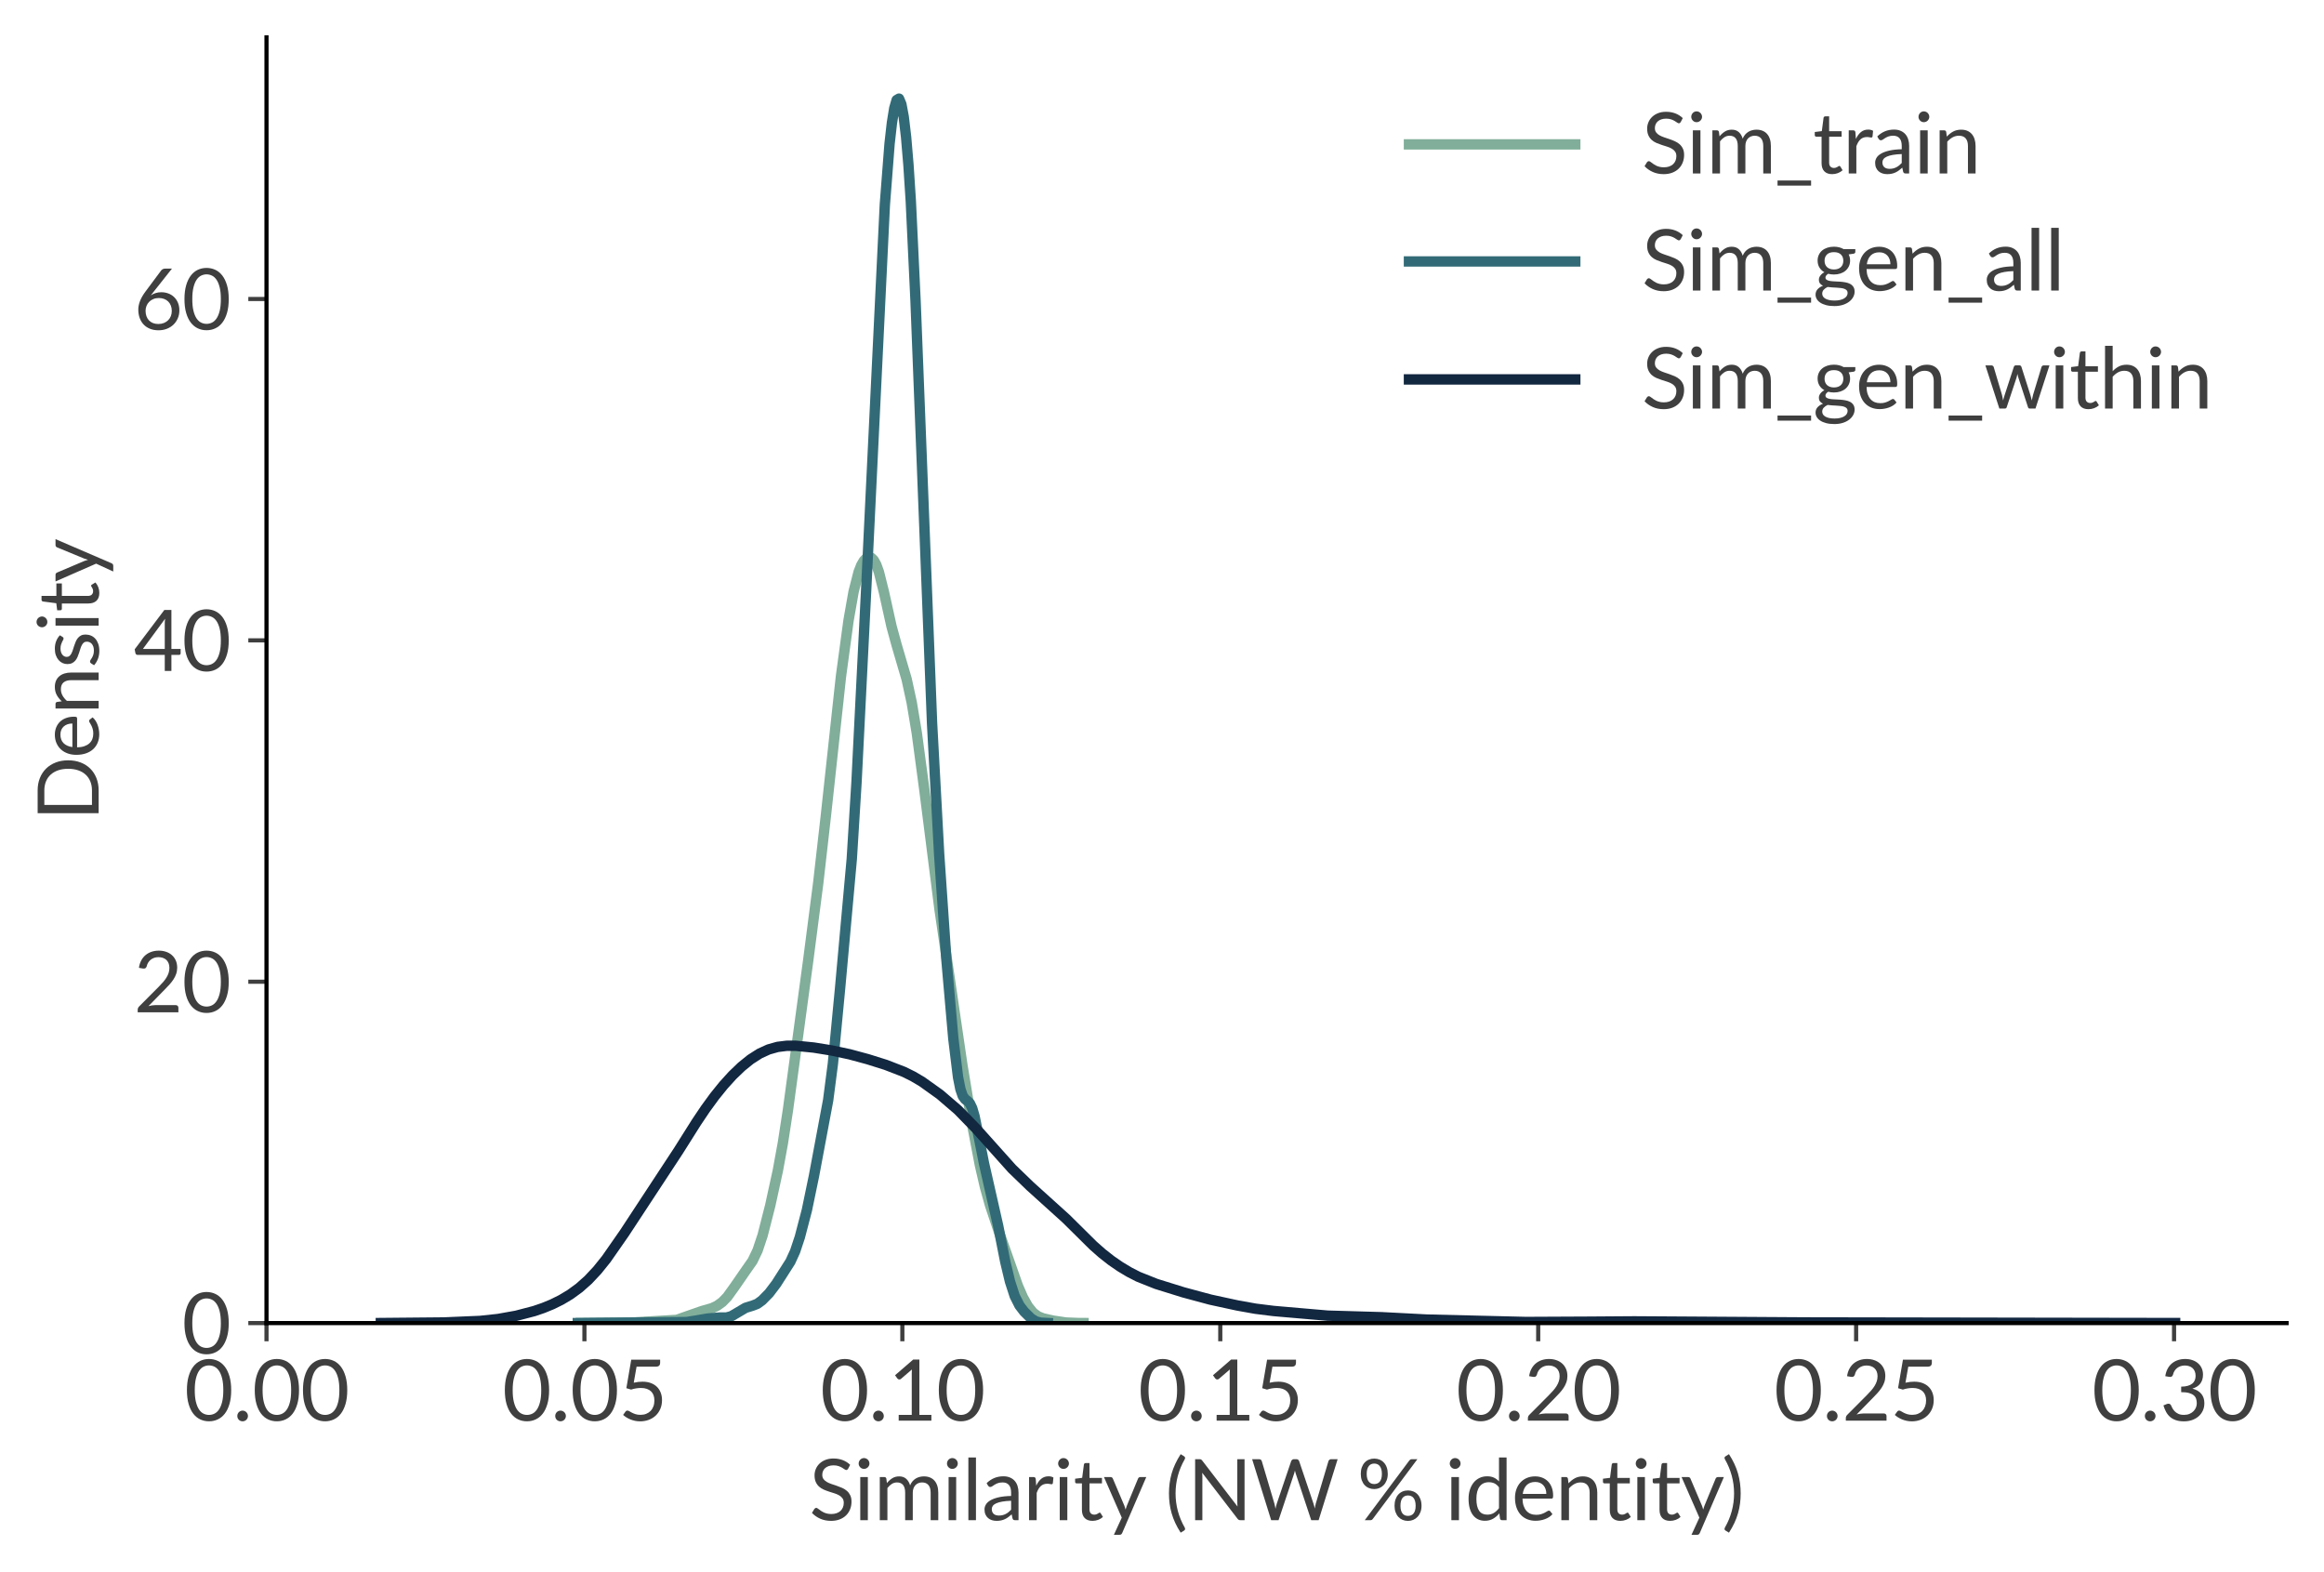 <?xml version="1.0" encoding="utf-8" standalone="no"?>
<!DOCTYPE svg PUBLIC "-//W3C//DTD SVG 1.1//EN"
  "http://www.w3.org/Graphics/SVG/1.1/DTD/svg11.dtd">
<svg xmlns:xlink="http://www.w3.org/1999/xlink" width="447.27pt" height="302.506pt" viewBox="0 0 447.27 302.506" xmlns="http://www.w3.org/2000/svg" version="1.1">
 <defs>
  <style type="text/css">*{stroke-linejoin: round; stroke-linecap: butt}</style>
 </defs>
 <g id="figure_1">
  <g id="patch_1">
   <path d="M 0 302.506 
L 447.27 302.506 
L 447.27 0 
L 0 0 
z
" style="fill: #ffffff"/>
  </g>
  <g id="axes_1">
   <g id="patch_2">
    <path d="M 51.29 254.624 
L 440.07 254.624 
L 440.07 7.2 
L 51.29 7.2 
z
" style="fill: #ffffff"/>
   </g>
   <g id="matplotlib.axis_1">
    <g id="xtick_1">
     <g id="line2d_1">
      <defs>
       <path id="m5c6b364f78" d="M 0 0 
L 0 3.5 
" style="stroke: #3f3f3f; stroke-width: 0.8"/>
      </defs>
      <g>
       <use xlink:href="#m5c6b364f78" x="51.29" y="254.624" style="fill: #3f3f3f; stroke: #3f3f3f; stroke-width: 0.8"/>
      </g>
     </g>
     <g id="text_1">
      <!-- 0.00 -->
      <g style="fill: #3f3f3f" transform="translate(35.483 273.409) scale(0.16 -0.16)">
       <defs>
        <path id="Lato-Regular-30" d="M 3520 2291 
Q 3520 1690 3390 1250 
Q 3261 810 3037 522 
Q 2813 234 2507 93 
Q 2202 -48 1853 -48 
Q 1501 -48 1198 93 
Q 896 234 672 522 
Q 448 810 320 1250 
Q 192 1690 192 2291 
Q 192 2893 320 3334 
Q 448 3776 672 4065 
Q 896 4355 1198 4496 
Q 1501 4637 1853 4637 
Q 2202 4637 2507 4496 
Q 2813 4355 3037 4065 
Q 3261 3776 3390 3334 
Q 3520 2893 3520 2291 
z
M 2928 2291 
Q 2928 2816 2840 3173 
Q 2752 3530 2603 3747 
Q 2454 3965 2259 4059 
Q 2064 4154 1853 4154 
Q 1642 4154 1446 4059 
Q 1251 3965 1104 3747 
Q 957 3530 869 3173 
Q 781 2816 781 2291 
Q 781 1766 869 1411 
Q 957 1056 1104 838 
Q 1251 621 1446 526 
Q 1642 432 1853 432 
Q 2064 432 2259 526 
Q 2454 621 2603 838 
Q 2752 1056 2840 1411 
Q 2928 1766 2928 2291 
z
" transform="scale(0.016)"/>
        <path id="Lato-Regular-2e" d="M 355 352 
Q 355 435 385 508 
Q 416 582 469 636 
Q 522 691 595 723 
Q 669 755 752 755 
Q 835 755 908 723 
Q 982 691 1036 636 
Q 1091 582 1123 508 
Q 1155 435 1155 352 
Q 1155 266 1123 194 
Q 1091 122 1036 67 
Q 982 13 908 -17 
Q 835 -48 752 -48 
Q 669 -48 595 -17 
Q 522 13 469 67 
Q 416 122 385 194 
Q 355 266 355 352 
z
" transform="scale(0.016)"/>
       </defs>
       <use xlink:href="#Lato-Regular-30"/>
       <use xlink:href="#Lato-Regular-2e" transform="translate(58 0)"/>
       <use xlink:href="#Lato-Regular-30" transform="translate(81.6 0)"/>
       <use xlink:href="#Lato-Regular-30" transform="translate(139.6 0)"/>
      </g>
     </g>
    </g>
    <g id="xtick_2">
     <g id="line2d_2">
      <g>
       <use xlink:href="#m5c6b364f78" x="112.477" y="254.624" style="fill: #3f3f3f; stroke: #3f3f3f; stroke-width: 0.8"/>
      </g>
     </g>
     <g id="text_2">
      <!-- 0.05 -->
      <g style="fill: #3f3f3f" transform="translate(96.669 273.409) scale(0.16 -0.16)">
       <defs>
        <path id="Lato-Regular-35" d="M 3142 4336 
Q 3142 4214 3067 4136 
Q 2992 4058 2810 4058 
L 1370 4058 
L 1158 2854 
Q 1341 2896 1502 2913 
Q 1664 2931 1818 2931 
Q 2176 2931 2451 2825 
Q 2726 2720 2910 2534 
Q 3094 2349 3188 2096 
Q 3283 1843 3283 1546 
Q 3283 1181 3156 886 
Q 3030 592 2808 382 
Q 2586 173 2285 61 
Q 1984 -51 1635 -51 
Q 1434 -51 1248 -11 
Q 1062 29 900 96 
Q 739 163 601 249 
Q 464 336 358 432 
L 534 675 
Q 592 758 685 758 
Q 749 758 829 708 
Q 909 659 1024 598 
Q 1139 538 1294 488 
Q 1450 438 1664 438 
Q 1904 438 2096 515 
Q 2288 592 2425 734 
Q 2563 877 2636 1075 
Q 2710 1274 2710 1520 
Q 2710 1734 2648 1907 
Q 2586 2080 2459 2201 
Q 2333 2323 2144 2390 
Q 1955 2458 1702 2458 
Q 1530 2458 1342 2429 
Q 1155 2400 960 2336 
L 602 2442 
L 970 4586 
L 3142 4586 
L 3142 4336 
z
" transform="scale(0.016)"/>
       </defs>
       <use xlink:href="#Lato-Regular-30"/>
       <use xlink:href="#Lato-Regular-2e" transform="translate(58 0)"/>
       <use xlink:href="#Lato-Regular-30" transform="translate(81.6 0)"/>
       <use xlink:href="#Lato-Regular-35" transform="translate(139.6 0)"/>
      </g>
     </g>
    </g>
    <g id="xtick_3">
     <g id="line2d_3">
      <g>
       <use xlink:href="#m5c6b364f78" x="173.664" y="254.624" style="fill: #3f3f3f; stroke: #3f3f3f; stroke-width: 0.8"/>
      </g>
     </g>
     <g id="text_3">
      <!-- 0.10 -->
      <g style="fill: #3f3f3f" transform="translate(157.856 273.409) scale(0.16 -0.16)">
       <defs>
        <path id="Lato-Regular-31" d="M 800 435 
L 1782 435 
L 1782 3562 
Q 1782 3696 1792 3846 
L 976 3146 
Q 934 3110 892 3102 
Q 851 3094 816 3100 
Q 781 3107 750 3126 
Q 720 3146 704 3168 
L 525 3414 
L 1891 4595 
L 2355 4595 
L 2355 435 
L 3258 435 
L 3258 0 
L 800 0 
L 800 435 
z
" transform="scale(0.016)"/>
       </defs>
       <use xlink:href="#Lato-Regular-30"/>
       <use xlink:href="#Lato-Regular-2e" transform="translate(58 0)"/>
       <use xlink:href="#Lato-Regular-31" transform="translate(81.6 0)"/>
       <use xlink:href="#Lato-Regular-30" transform="translate(139.6 0)"/>
      </g>
     </g>
    </g>
    <g id="xtick_4">
     <g id="line2d_4">
      <g>
       <use xlink:href="#m5c6b364f78" x="234.851" y="254.624" style="fill: #3f3f3f; stroke: #3f3f3f; stroke-width: 0.8"/>
      </g>
     </g>
     <g id="text_4">
      <!-- 0.15 -->
      <g style="fill: #3f3f3f" transform="translate(219.043 273.409) scale(0.16 -0.16)">
       <use xlink:href="#Lato-Regular-30"/>
       <use xlink:href="#Lato-Regular-2e" transform="translate(58 0)"/>
       <use xlink:href="#Lato-Regular-31" transform="translate(81.6 0)"/>
       <use xlink:href="#Lato-Regular-35" transform="translate(139.6 0)"/>
      </g>
     </g>
    </g>
    <g id="xtick_5">
     <g id="line2d_5">
      <g>
       <use xlink:href="#m5c6b364f78" x="296.038" y="254.624" style="fill: #3f3f3f; stroke: #3f3f3f; stroke-width: 0.8"/>
      </g>
     </g>
     <g id="text_5">
      <!-- 0.20 -->
      <g style="fill: #3f3f3f" transform="translate(280.23 273.409) scale(0.16 -0.16)">
       <defs>
        <path id="Lato-Regular-32" d="M 1891 4637 
Q 2182 4637 2435 4550 
Q 2688 4464 2873 4299 
Q 3059 4134 3164 3897 
Q 3270 3661 3270 3360 
Q 3270 3104 3193 2885 
Q 3117 2666 2985 2467 
Q 2854 2269 2683 2080 
Q 2512 1891 2320 1699 
L 1110 464 
Q 1238 499 1369 520 
Q 1501 541 1622 541 
L 3158 541 
Q 3251 541 3305 486 
Q 3360 432 3360 346 
L 3360 0 
L 301 0 
L 301 195 
Q 301 256 326 320 
Q 352 384 406 438 
L 1875 1914 
Q 2058 2099 2208 2270 
Q 2358 2442 2464 2614 
Q 2570 2787 2627 2964 
Q 2685 3142 2685 3344 
Q 2685 3546 2621 3698 
Q 2557 3850 2446 3949 
Q 2336 4048 2185 4097 
Q 2035 4147 1862 4147 
Q 1686 4147 1539 4096 
Q 1392 4045 1278 3953 
Q 1165 3862 1088 3737 
Q 1011 3613 979 3462 
Q 941 3350 875 3313 
Q 810 3277 691 3293 
L 394 3344 
Q 438 3658 568 3899 
Q 698 4141 894 4304 
Q 1091 4467 1344 4552 
Q 1597 4637 1891 4637 
z
" transform="scale(0.016)"/>
       </defs>
       <use xlink:href="#Lato-Regular-30"/>
       <use xlink:href="#Lato-Regular-2e" transform="translate(58 0)"/>
       <use xlink:href="#Lato-Regular-32" transform="translate(81.6 0)"/>
       <use xlink:href="#Lato-Regular-30" transform="translate(139.6 0)"/>
      </g>
     </g>
    </g>
    <g id="xtick_6">
     <g id="line2d_6">
      <g>
       <use xlink:href="#m5c6b364f78" x="357.225" y="254.624" style="fill: #3f3f3f; stroke: #3f3f3f; stroke-width: 0.8"/>
      </g>
     </g>
     <g id="text_6">
      <!-- 0.25 -->
      <g style="fill: #3f3f3f" transform="translate(341.417 273.409) scale(0.16 -0.16)">
       <use xlink:href="#Lato-Regular-30"/>
       <use xlink:href="#Lato-Regular-2e" transform="translate(58 0)"/>
       <use xlink:href="#Lato-Regular-32" transform="translate(81.6 0)"/>
       <use xlink:href="#Lato-Regular-35" transform="translate(139.6 0)"/>
      </g>
     </g>
    </g>
    <g id="xtick_7">
     <g id="line2d_7">
      <g>
       <use xlink:href="#m5c6b364f78" x="418.412" y="254.624" style="fill: #3f3f3f; stroke: #3f3f3f; stroke-width: 0.8"/>
      </g>
     </g>
     <g id="text_7">
      <!-- 0.30 -->
      <g style="fill: #3f3f3f" transform="translate(402.604 273.409) scale(0.16 -0.16)">
       <defs>
        <path id="Lato-Regular-33" d="M 1914 4637 
Q 2205 4637 2451 4553 
Q 2698 4470 2875 4316 
Q 3053 4163 3152 3945 
Q 3251 3728 3251 3462 
Q 3251 3245 3195 3073 
Q 3139 2902 3035 2772 
Q 2931 2643 2784 2553 
Q 2637 2464 2454 2410 
Q 2902 2291 3128 2012 
Q 3354 1734 3354 1315 
Q 3354 998 3234 745 
Q 3114 493 2906 315 
Q 2698 138 2421 43 
Q 2144 -51 1827 -51 
Q 1462 -51 1203 40 
Q 944 131 765 291 
Q 586 451 470 670 
Q 355 890 275 1146 
L 522 1248 
Q 618 1290 709 1270 
Q 800 1251 842 1165 
Q 883 1075 945 950 
Q 1008 826 1117 710 
Q 1226 595 1394 515 
Q 1562 435 1821 435 
Q 2061 435 2241 513 
Q 2422 592 2542 717 
Q 2662 842 2723 995 
Q 2784 1149 2784 1299 
Q 2784 1485 2736 1638 
Q 2688 1792 2557 1904 
Q 2426 2016 2197 2080 
Q 1968 2144 1610 2144 
L 1610 2557 
Q 1904 2560 2110 2621 
Q 2317 2682 2446 2787 
Q 2576 2893 2635 3040 
Q 2694 3187 2694 3366 
Q 2694 3565 2632 3712 
Q 2570 3859 2461 3955 
Q 2352 4051 2203 4099 
Q 2054 4147 1882 4147 
Q 1709 4147 1560 4096 
Q 1411 4045 1297 3953 
Q 1184 3862 1107 3737 
Q 1030 3613 998 3462 
Q 957 3350 894 3313 
Q 832 3277 714 3293 
L 416 3344 
Q 461 3658 589 3899 
Q 717 4141 913 4304 
Q 1110 4467 1364 4552 
Q 1619 4637 1914 4637 
z
" transform="scale(0.016)"/>
       </defs>
       <use xlink:href="#Lato-Regular-30"/>
       <use xlink:href="#Lato-Regular-2e" transform="translate(58 0)"/>
       <use xlink:href="#Lato-Regular-33" transform="translate(81.6 0)"/>
       <use xlink:href="#Lato-Regular-30" transform="translate(139.6 0)"/>
      </g>
     </g>
    </g>
    <g id="text_8">
     <!-- Similarity (NW % identity) -->
     <g style="fill: #3f3f3f" transform="translate(155.727 292.561) scale(0.16 -0.16)">
      <defs>
       <path id="Lato-Regular-53" d="M 2931 3869 
Q 2902 3821 2868 3797 
Q 2835 3773 2787 3773 
Q 2733 3773 2659 3827 
Q 2586 3882 2475 3947 
Q 2365 4013 2209 4067 
Q 2054 4122 1834 4122 
Q 1626 4122 1467 4066 
Q 1309 4010 1201 3914 
Q 1094 3818 1040 3688 
Q 986 3558 986 3408 
Q 986 3216 1080 3089 
Q 1174 2963 1329 2873 
Q 1485 2784 1681 2718 
Q 1878 2653 2084 2582 
Q 2291 2512 2488 2424 
Q 2685 2336 2840 2201 
Q 2995 2067 3089 1872 
Q 3184 1677 3184 1392 
Q 3184 1091 3081 827 
Q 2979 563 2782 368 
Q 2586 173 2299 61 
Q 2013 -51 1648 -51 
Q 1200 -51 835 110 
Q 470 272 211 547 
L 390 842 
Q 416 877 453 901 
Q 490 925 534 925 
Q 576 925 629 891 
Q 682 858 749 806 
Q 816 755 902 694 
Q 989 634 1099 582 
Q 1210 531 1350 497 
Q 1491 464 1667 464 
Q 1888 464 2061 525 
Q 2234 586 2354 696 
Q 2474 806 2538 960 
Q 2602 1114 2602 1302 
Q 2602 1510 2507 1643 
Q 2413 1776 2259 1865 
Q 2106 1955 1907 2017 
Q 1709 2080 1504 2145 
Q 1299 2211 1100 2297 
Q 902 2384 748 2521 
Q 595 2659 500 2865 
Q 406 3072 406 3376 
Q 406 3619 500 3846 
Q 595 4074 776 4250 
Q 957 4426 1221 4531 
Q 1485 4637 1827 4637 
Q 2211 4637 2526 4515 
Q 2842 4394 3082 4163 
L 2931 3869 
z
" transform="scale(0.016)"/>
       <path id="Lato-Regular-69" d="M 1053 3242 
L 1053 0 
L 483 0 
L 483 3242 
L 1053 3242 
z
M 1174 4259 
Q 1174 4176 1140 4104 
Q 1107 4032 1051 3976 
Q 995 3920 920 3888 
Q 845 3856 762 3856 
Q 678 3856 606 3888 
Q 534 3920 480 3976 
Q 426 4032 394 4104 
Q 362 4176 362 4259 
Q 362 4342 394 4417 
Q 426 4493 480 4549 
Q 534 4605 606 4637 
Q 678 4669 762 4669 
Q 845 4669 920 4637 
Q 995 4605 1051 4549 
Q 1107 4493 1140 4417 
Q 1174 4342 1174 4259 
z
" transform="scale(0.016)"/>
       <path id="Lato-Regular-6d" d="M 451 0 
L 451 3242 
L 794 3242 
Q 915 3242 944 3123 
L 986 2790 
Q 1165 3011 1389 3152 
Q 1613 3293 1907 3293 
Q 2234 3293 2437 3110 
Q 2640 2928 2730 2618 
Q 2800 2794 2910 2922 
Q 3021 3050 3158 3133 
Q 3296 3216 3451 3254 
Q 3606 3293 3766 3293 
Q 4022 3293 4222 3211 
Q 4422 3130 4561 2973 
Q 4701 2816 4774 2587 
Q 4848 2358 4848 2064 
L 4848 0 
L 4275 0 
L 4275 2064 
Q 4275 2445 4108 2641 
Q 3942 2838 3629 2838 
Q 3488 2838 3361 2788 
Q 3235 2739 3139 2643 
Q 3043 2547 2987 2401 
Q 2931 2256 2931 2064 
L 2931 0 
L 2358 0 
L 2358 2064 
Q 2358 2454 2201 2646 
Q 2045 2838 1744 2838 
Q 1533 2838 1353 2724 
Q 1174 2611 1024 2416 
L 1024 0 
L 451 0 
z
" transform="scale(0.016)"/>
       <path id="Lato-Regular-6c" d="M 1040 4714 
L 1040 0 
L 470 0 
L 470 4714 
L 1040 4714 
z
" transform="scale(0.016)"/>
       <path id="Lato-Regular-61" d="M 2512 0 
Q 2429 0 2384 27 
Q 2339 54 2314 134 
L 2250 438 
Q 2122 323 1998 232 
Q 1875 141 1742 78 
Q 1610 16 1458 -17 
Q 1306 -51 1120 -51 
Q 931 -51 764 1 
Q 598 54 475 160 
Q 352 266 280 427 
Q 208 589 208 810 
Q 208 1002 313 1179 
Q 419 1357 656 1494 
Q 893 1632 1273 1720 
Q 1654 1808 2208 1821 
L 2208 2074 
Q 2208 2451 2045 2644 
Q 1882 2838 1568 2838 
Q 1357 2838 1214 2785 
Q 1072 2733 968 2667 
Q 864 2602 789 2549 
Q 714 2496 640 2496 
Q 582 2496 540 2526 
Q 499 2557 470 2602 
L 368 2784 
Q 637 3043 947 3171 
Q 1258 3299 1635 3299 
Q 1907 3299 2118 3209 
Q 2330 3120 2474 2960 
Q 2618 2800 2691 2573 
Q 2765 2346 2765 2074 
L 2765 0 
L 2512 0 
z
M 1290 349 
Q 1440 349 1565 379 
Q 1690 410 1800 466 
Q 1910 522 2011 603 
Q 2112 685 2208 787 
L 2208 1459 
Q 1814 1446 1537 1396 
Q 1261 1347 1086 1267 
Q 912 1187 833 1078 
Q 755 970 755 835 
Q 755 707 796 614 
Q 838 522 910 462 
Q 982 403 1080 376 
Q 1178 349 1290 349 
z
" transform="scale(0.016)"/>
       <path id="Lato-Regular-72" d="M 451 0 
L 451 3242 
L 778 3242 
Q 870 3242 905 3206 
Q 941 3171 954 3085 
L 989 2592 
Q 1142 2925 1368 3112 
Q 1594 3299 1917 3299 
Q 2019 3299 2113 3276 
Q 2208 3254 2282 3206 
L 2240 2781 
Q 2221 2701 2144 2701 
Q 2099 2701 2012 2720 
Q 1926 2739 1818 2739 
Q 1664 2739 1542 2692 
Q 1421 2646 1326 2558 
Q 1232 2470 1158 2342 
Q 1085 2214 1024 2048 
L 1024 0 
L 451 0 
z
" transform="scale(0.016)"/>
       <path id="Lato-Regular-74" d="M 1446 -51 
Q 1062 -51 856 163 
Q 650 378 650 781 
L 650 2765 
L 259 2765 
Q 208 2765 173 2795 
Q 138 2826 138 2890 
L 138 3117 
L 669 3184 
L 800 4186 
Q 810 4234 843 4264 
Q 877 4294 931 4294 
L 1219 4294 
L 1219 3178 
L 2157 3178 
L 2157 2765 
L 1219 2765 
L 1219 819 
Q 1219 614 1318 515 
Q 1418 416 1574 416 
Q 1664 416 1729 440 
Q 1795 464 1843 493 
Q 1891 522 1924 546 
Q 1958 570 1984 570 
Q 2029 570 2064 515 
L 2230 243 
Q 2083 106 1875 27 
Q 1667 -51 1446 -51 
z
" transform="scale(0.016)"/>
       <path id="Lato-Regular-79" d="M 1440 -957 
Q 1411 -1021 1368 -1059 
Q 1325 -1098 1235 -1098 
L 813 -1098 
L 1405 189 
L 67 3242 
L 560 3242 
Q 634 3242 677 3205 
Q 720 3168 736 3123 
L 1603 1082 
Q 1629 1008 1651 939 
Q 1674 870 1690 797 
Q 1731 941 1786 1085 
L 2627 3123 
Q 2646 3174 2692 3208 
Q 2739 3242 2797 3242 
L 3248 3242 
L 1440 -957 
z
" transform="scale(0.016)"/>
       <path id="Lato-Regular-20" transform="scale(0.016)"/>
       <path id="Lato-Regular-28" d="M 784 2013 
Q 784 1328 958 681 
Q 1133 35 1469 -547 
Q 1520 -646 1494 -699 
Q 1469 -752 1421 -784 
L 1168 -938 
Q 928 -570 760 -208 
Q 592 154 488 518 
Q 384 883 336 1252 
Q 288 1622 288 2013 
Q 288 2400 336 2771 
Q 384 3142 488 3505 
Q 592 3869 760 4230 
Q 928 4592 1168 4963 
L 1421 4806 
Q 1469 4774 1494 4721 
Q 1520 4669 1469 4573 
Q 1133 3990 958 3344 
Q 784 2698 784 2013 
z
" transform="scale(0.016)"/>
       <path id="Lato-Regular-4e" d="M 906 4586 
Q 947 4586 976 4581 
Q 1005 4576 1027 4565 
Q 1050 4554 1072 4533 
Q 1094 4512 1120 4480 
L 3773 1027 
Q 3766 1110 3761 1188 
Q 3757 1267 3757 1338 
L 3757 4586 
L 4301 4586 
L 4301 0 
L 3990 0 
Q 3917 0 3867 25 
Q 3818 51 3770 112 
L 1117 3565 
Q 1123 3485 1126 3408 
Q 1130 3331 1130 3267 
L 1130 0 
L 586 0 
L 586 4586 
L 906 4586 
L 906 4586 
z
" transform="scale(0.016)"/>
       <path id="Lato-Regular-57" d="M 99 4586 
L 614 4586 
Q 698 4586 754 4544 
Q 810 4502 826 4438 
L 1773 1251 
Q 1795 1165 1816 1065 
Q 1837 966 1856 858 
Q 1878 966 1902 1067 
Q 1926 1168 1955 1251 
L 3034 4438 
Q 3053 4493 3109 4539 
Q 3165 4586 3245 4586 
L 3424 4586 
Q 3507 4586 3558 4544 
Q 3610 4502 3635 4438 
L 4710 1251 
Q 4739 1168 4763 1072 
Q 4787 976 4806 874 
Q 4826 976 4845 1072 
Q 4864 1168 4886 1251 
L 5837 4438 
Q 5853 4496 5909 4541 
Q 5965 4586 6045 4586 
L 6528 4586 
L 5098 0 
L 4541 0 
L 3379 3498 
Q 3344 3597 3315 3728 
Q 3299 3664 3284 3605 
Q 3270 3546 3254 3498 
L 2086 0 
L 1530 0 
L 99 4586 
z
" transform="scale(0.016)"/>
       <path id="Lato-Regular-25" d="M 2310 3478 
Q 2310 3210 2227 2997 
Q 2144 2784 2005 2638 
Q 1866 2493 1682 2416 
Q 1498 2339 1293 2339 
Q 1078 2339 892 2416 
Q 707 2493 571 2638 
Q 435 2784 358 2997 
Q 282 3210 282 3478 
Q 282 3754 358 3968 
Q 435 4182 571 4329 
Q 707 4477 892 4553 
Q 1078 4630 1293 4630 
Q 1510 4630 1696 4553 
Q 1882 4477 2019 4329 
Q 2157 4182 2233 3968 
Q 2310 3754 2310 3478 
z
M 1869 3478 
Q 1869 3690 1824 3837 
Q 1779 3984 1700 4078 
Q 1622 4173 1516 4214 
Q 1411 4256 1293 4256 
Q 1174 4256 1072 4214 
Q 970 4173 893 4078 
Q 816 3984 771 3837 
Q 726 3690 726 3478 
Q 726 3270 771 3124 
Q 816 2979 893 2888 
Q 970 2797 1072 2757 
Q 1174 2717 1293 2717 
Q 1411 2717 1516 2757 
Q 1622 2797 1700 2888 
Q 1779 2979 1824 3124 
Q 1869 3270 1869 3478 
z
M 3933 4490 
Q 3965 4528 4008 4557 
Q 4051 4586 4125 4586 
L 4538 4586 
L 1184 93 
Q 1155 51 1110 25 
Q 1066 0 1002 0 
L 582 0 
L 3933 4490 
z
M 4848 1082 
Q 4848 813 4765 601 
Q 4682 390 4542 244 
Q 4403 99 4219 22 
Q 4035 -54 3830 -54 
Q 3613 -54 3429 22 
Q 3245 99 3109 244 
Q 2973 390 2896 601 
Q 2819 813 2819 1082 
Q 2819 1357 2896 1573 
Q 2973 1789 3109 1936 
Q 3245 2083 3429 2160 
Q 3613 2237 3830 2237 
Q 4045 2237 4232 2160 
Q 4419 2083 4555 1936 
Q 4691 1789 4769 1573 
Q 4848 1357 4848 1082 
z
M 4406 1082 
Q 4406 1293 4361 1441 
Q 4317 1590 4238 1683 
Q 4160 1776 4054 1817 
Q 3949 1859 3830 1859 
Q 3712 1859 3608 1817 
Q 3504 1776 3427 1683 
Q 3350 1590 3307 1441 
Q 3264 1293 3264 1082 
Q 3264 874 3307 730 
Q 3350 586 3427 494 
Q 3504 403 3608 363 
Q 3712 323 3830 323 
Q 3949 323 4054 363 
Q 4160 403 4238 494 
Q 4317 586 4361 730 
Q 4406 874 4406 1082 
z
" transform="scale(0.016)"/>
       <path id="Lato-Regular-64" d="M 2794 0 
Q 2672 0 2640 118 
L 2589 512 
Q 2381 259 2113 107 
Q 1846 -45 1501 -45 
Q 1222 -45 995 62 
Q 768 170 608 378 
Q 448 586 361 896 
Q 275 1206 275 1610 
Q 275 1968 371 2277 
Q 467 2586 646 2813 
Q 826 3040 1086 3169 
Q 1347 3299 1674 3299 
Q 1971 3299 2184 3198 
Q 2397 3098 2563 2915 
L 2563 4714 
L 3133 4714 
L 3133 0 
L 2794 0 
z
M 1686 416 
Q 1968 416 2177 544 
Q 2387 672 2563 906 
L 2563 2470 
Q 2403 2682 2217 2768 
Q 2032 2854 1802 2854 
Q 1350 2854 1107 2531 
Q 864 2208 864 1610 
Q 864 1293 918 1067 
Q 973 842 1078 696 
Q 1184 550 1337 483 
Q 1491 416 1686 416 
z
" transform="scale(0.016)"/>
       <path id="Lato-Regular-65" d="M 1779 3293 
Q 2070 3293 2318 3195 
Q 2566 3098 2747 2914 
Q 2928 2730 3030 2459 
Q 3133 2189 3133 1843 
Q 3133 1709 3104 1664 
Q 3075 1619 2995 1619 
L 829 1619 
Q 835 1312 912 1085 
Q 989 858 1123 706 
Q 1258 554 1443 478 
Q 1629 403 1859 403 
Q 2074 403 2229 452 
Q 2384 502 2496 560 
Q 2608 618 2683 667 
Q 2758 717 2813 717 
Q 2883 717 2922 662 
L 3082 454 
Q 2976 326 2829 232 
Q 2682 138 2514 77 
Q 2346 16 2166 -14 
Q 1987 -45 1811 -45 
Q 1475 -45 1192 68 
Q 909 182 702 401 
Q 496 621 381 944 
Q 266 1267 266 1686 
Q 266 2026 370 2320 
Q 474 2614 669 2830 
Q 864 3046 1145 3169 
Q 1427 3293 1779 3293 
z
M 1792 2874 
Q 1379 2874 1142 2635 
Q 906 2397 848 1974 
L 2621 1974 
Q 2621 2173 2565 2337 
Q 2509 2502 2401 2622 
Q 2294 2742 2140 2808 
Q 1987 2874 1792 2874 
z
" transform="scale(0.016)"/>
       <path id="Lato-Regular-6e" d="M 451 0 
L 451 3242 
L 794 3242 
Q 915 3242 944 3123 
L 989 2771 
Q 1200 3005 1462 3149 
Q 1725 3293 2067 3293 
Q 2333 3293 2536 3205 
Q 2739 3117 2875 2955 
Q 3011 2794 3081 2566 
Q 3152 2339 3152 2064 
L 3152 0 
L 2579 0 
L 2579 2064 
Q 2579 2432 2411 2635 
Q 2243 2838 1901 2838 
Q 1645 2838 1425 2716 
Q 1206 2595 1024 2387 
L 1024 0 
L 451 0 
z
" transform="scale(0.016)"/>
       <path id="Lato-Regular-29" d="M 925 2013 
Q 925 2698 750 3344 
Q 576 3990 240 4573 
Q 214 4621 208 4657 
Q 202 4694 211 4721 
Q 221 4749 241 4769 
Q 262 4790 288 4806 
L 541 4963 
Q 781 4592 949 4230 
Q 1117 3869 1221 3505 
Q 1325 3142 1373 2771 
Q 1421 2400 1421 2013 
Q 1421 1622 1373 1252 
Q 1325 883 1221 518 
Q 1117 154 949 -208 
Q 781 -570 541 -938 
L 288 -784 
Q 262 -768 241 -747 
Q 221 -726 211 -699 
Q 202 -672 208 -633 
Q 214 -595 240 -547 
Q 576 35 750 681 
Q 925 1328 925 2013 
z
" transform="scale(0.016)"/>
      </defs>
      <use xlink:href="#Lato-Regular-53"/>
      <use xlink:href="#Lato-Regular-69" transform="translate(53.75 0)"/>
      <use xlink:href="#Lato-Regular-6d" transform="translate(77.75 0)"/>
      <use xlink:href="#Lato-Regular-69" transform="translate(160 0)"/>
      <use xlink:href="#Lato-Regular-6c" transform="translate(184 0)"/>
      <use xlink:href="#Lato-Regular-61" transform="translate(207.6 0)"/>
      <use xlink:href="#Lato-Regular-72" transform="translate(257.3 0)"/>
      <use xlink:href="#Lato-Regular-69" transform="translate(293.7 0)"/>
      <use xlink:href="#Lato-Regular-74" transform="translate(317.7 0)"/>
      <use xlink:href="#Lato-Regular-79" transform="translate(353.55 0)"/>
      <use xlink:href="#Lato-Regular-20" transform="translate(402.6 0)"/>
      <use xlink:href="#Lato-Regular-28" transform="translate(428.2 0)"/>
      <use xlink:href="#Lato-Regular-4e" transform="translate(454.9 0)"/>
      <use xlink:href="#Lato-Regular-57" transform="translate(531.25 0)"/>
      <use xlink:href="#Lato-Regular-20" transform="translate(633.425 0)"/>
      <use xlink:href="#Lato-Regular-25" transform="translate(659.025 0)"/>
      <use xlink:href="#Lato-Regular-20" transform="translate(739.175 0)"/>
      <use xlink:href="#Lato-Regular-69" transform="translate(764.775 0)"/>
      <use xlink:href="#Lato-Regular-64" transform="translate(788.775 0)"/>
      <use xlink:href="#Lato-Regular-65" transform="translate(844.775 0)"/>
      <use xlink:href="#Lato-Regular-6e" transform="translate(897.575 0)"/>
      <use xlink:href="#Lato-Regular-74" transform="translate(952.625 0)"/>
      <use xlink:href="#Lato-Regular-69" transform="translate(988.475 0)"/>
      <use xlink:href="#Lato-Regular-74" transform="translate(1012.475 0)"/>
      <use xlink:href="#Lato-Regular-79" transform="translate(1048.325 0)"/>
      <use xlink:href="#Lato-Regular-29" transform="translate(1097.75 0)"/>
     </g>
    </g>
   </g>
   <g id="matplotlib.axis_2">
    <g id="ytick_1">
     <g id="line2d_8">
      <defs>
       <path id="m431efca321" d="M 0 0 
L -3.5 0 
" style="stroke: #3f3f3f; stroke-width: 0.8"/>
      </defs>
      <g>
       <use xlink:href="#m431efca321" x="51.29" y="254.624" style="fill: #3f3f3f; stroke: #3f3f3f; stroke-width: 0.8"/>
      </g>
     </g>
     <g id="text_9">
      <!-- 0 -->
      <g style="fill: #3f3f3f" transform="translate(35.01 260.516) scale(0.16 -0.16)">
       <use xlink:href="#Lato-Regular-30"/>
      </g>
     </g>
    </g>
    <g id="ytick_2">
     <g id="line2d_9">
      <g>
       <use xlink:href="#m431efca321" x="51.29" y="188.929" style="fill: #3f3f3f; stroke: #3f3f3f; stroke-width: 0.8"/>
      </g>
     </g>
     <g id="text_10">
      <!-- 20 -->
      <g style="fill: #3f3f3f" transform="translate(25.73 194.822) scale(0.16 -0.16)">
       <use xlink:href="#Lato-Regular-32"/>
       <use xlink:href="#Lato-Regular-30" transform="translate(58 0)"/>
      </g>
     </g>
    </g>
    <g id="ytick_3">
     <g id="line2d_10">
      <g>
       <use xlink:href="#m431efca321" x="51.29" y="123.235" style="fill: #3f3f3f; stroke: #3f3f3f; stroke-width: 0.8"/>
      </g>
     </g>
     <g id="text_11">
      <!-- 40 -->
      <g style="fill: #3f3f3f" transform="translate(25.73 129.127) scale(0.16 -0.16)">
       <defs>
        <path id="Lato-Regular-34" d="M 2835 1654 
L 3530 1654 
L 3530 1328 
Q 3530 1277 3499 1241 
Q 3469 1206 3405 1206 
L 2835 1206 
L 2835 0 
L 2336 0 
L 2336 1206 
L 301 1206 
Q 237 1206 190 1243 
Q 144 1280 131 1334 
L 74 1626 
L 2304 4586 
L 2835 4586 
L 2835 1654 
z
M 2336 3546 
Q 2336 3629 2341 3726 
Q 2346 3824 2362 3926 
L 691 1654 
L 2336 1654 
L 2336 3546 
z
" transform="scale(0.016)"/>
       </defs>
       <use xlink:href="#Lato-Regular-34"/>
       <use xlink:href="#Lato-Regular-30" transform="translate(58 0)"/>
      </g>
     </g>
    </g>
    <g id="ytick_4">
     <g id="line2d_11">
      <g>
       <use xlink:href="#m431efca321" x="51.29" y="57.54" style="fill: #3f3f3f; stroke: #3f3f3f; stroke-width: 0.8"/>
      </g>
     </g>
     <g id="text_12">
      <!-- 60 -->
      <g style="fill: #3f3f3f" transform="translate(25.73 63.433) scale(0.16 -0.16)">
       <defs>
        <path id="Lato-Regular-36" d="M 1517 2867 
Q 1453 2790 1398 2716 
Q 1344 2643 1290 2573 
Q 1453 2685 1649 2747 
Q 1846 2810 2077 2810 
Q 2355 2810 2601 2718 
Q 2848 2627 3032 2452 
Q 3216 2278 3325 2024 
Q 3434 1770 3434 1443 
Q 3434 1126 3318 854 
Q 3203 582 2996 380 
Q 2790 179 2500 64 
Q 2211 -51 1862 -51 
Q 1517 -51 1235 59 
Q 954 170 757 373 
Q 560 576 453 865 
Q 346 1155 346 1514 
Q 346 1814 478 2155 
Q 611 2496 902 2883 
L 2067 4448 
Q 2112 4506 2190 4546 
Q 2269 4586 2371 4586 
L 2877 4586 
L 1517 2867 
z
M 893 1414 
Q 893 1194 957 1011 
Q 1021 829 1144 697 
Q 1267 566 1444 494 
Q 1622 422 1850 422 
Q 2080 422 2267 496 
Q 2454 570 2587 701 
Q 2720 832 2792 1011 
Q 2864 1190 2864 1402 
Q 2864 1626 2793 1806 
Q 2723 1987 2593 2113 
Q 2464 2240 2285 2307 
Q 2106 2374 1891 2374 
Q 1661 2374 1475 2296 
Q 1290 2218 1160 2085 
Q 1030 1952 961 1777 
Q 893 1603 893 1414 
z
" transform="scale(0.016)"/>
       </defs>
       <use xlink:href="#Lato-Regular-36"/>
       <use xlink:href="#Lato-Regular-30" transform="translate(58 0)"/>
      </g>
     </g>
    </g>
    <g id="text_13">
     <!-- Density -->
     <g style="fill: #3f3f3f" transform="translate(18.985 157.998) rotate(-90) scale(0.16 -0.16)">
      <defs>
       <path id="Lato-Regular-44" d="M 4560 2291 
Q 4560 1776 4397 1353 
Q 4234 931 3936 630 
Q 3638 330 3220 165 
Q 2803 0 2298 0 
L 586 0 
L 586 4586 
L 2298 4586 
Q 2803 4586 3220 4421 
Q 3638 4256 3936 3953 
Q 4234 3651 4397 3228 
Q 4560 2806 4560 2291 
z
M 3923 2291 
Q 3923 2714 3808 3046 
Q 3693 3379 3481 3609 
Q 3270 3840 2969 3961 
Q 2669 4083 2298 4083 
L 1206 4083 
L 1206 502 
L 2298 502 
Q 2669 502 2969 624 
Q 3270 746 3481 974 
Q 3693 1203 3808 1536 
Q 3923 1869 3923 2291 
z
" transform="scale(0.016)"/>
       <path id="Lato-Regular-73" d="M 2339 2707 
Q 2301 2637 2221 2637 
Q 2173 2637 2112 2672 
Q 2051 2707 1963 2750 
Q 1875 2794 1753 2830 
Q 1632 2867 1466 2867 
Q 1322 2867 1206 2830 
Q 1091 2794 1009 2730 
Q 928 2666 885 2581 
Q 842 2496 842 2397 
Q 842 2272 914 2189 
Q 986 2106 1104 2045 
Q 1222 1984 1372 1937 
Q 1523 1891 1681 1838 
Q 1840 1786 1990 1722 
Q 2141 1658 2259 1562 
Q 2378 1466 2450 1326 
Q 2522 1187 2522 992 
Q 2522 768 2442 577 
Q 2362 387 2205 248 
Q 2048 109 1821 29 
Q 1594 -51 1296 -51 
Q 957 -51 681 59 
Q 406 170 214 342 
L 349 560 
Q 374 602 409 624 
Q 445 646 499 646 
Q 557 646 621 601 
Q 685 557 776 502 
Q 867 448 998 403 
Q 1130 358 1325 358 
Q 1491 358 1616 401 
Q 1741 445 1824 518 
Q 1907 592 1947 688 
Q 1987 784 1987 893 
Q 1987 1027 1915 1115 
Q 1843 1203 1724 1265 
Q 1606 1328 1454 1374 
Q 1302 1421 1144 1472 
Q 986 1523 834 1588 
Q 682 1654 563 1753 
Q 445 1853 373 1998 
Q 301 2144 301 2352 
Q 301 2538 377 2709 
Q 454 2880 601 3009 
Q 749 3139 963 3216 
Q 1178 3293 1453 3293 
Q 1773 3293 2027 3192 
Q 2282 3091 2467 2915 
L 2339 2707 
z
" transform="scale(0.016)"/>
      </defs>
      <use xlink:href="#Lato-Regular-44"/>
      <use xlink:href="#Lato-Regular-65" transform="translate(75.3 0)"/>
      <use xlink:href="#Lato-Regular-6e" transform="translate(128.1 0)"/>
      <use xlink:href="#Lato-Regular-73" transform="translate(183.9 0)"/>
      <use xlink:href="#Lato-Regular-69" transform="translate(227.2 0)"/>
      <use xlink:href="#Lato-Regular-74" transform="translate(251.2 0)"/>
      <use xlink:href="#Lato-Regular-79" transform="translate(287.05 0)"/>
     </g>
    </g>
   </g>
   <g id="line2d_12">
    <path d="M 111.77 254.623 
L 121.981 254.5 
L 130.247 254.016 
L 132.192 253.327 
L 135.109 252.31 
L 137.054 251.751 
L 138.027 251.287 
L 138.999 250.587 
L 139.971 249.588 
L 141.43 247.561 
L 143.375 244.741 
L 144.834 242.66 
L 145.806 240.631 
L 146.779 237.71 
L 148.237 231.997 
L 149.696 225.311 
L 150.668 219.994 
L 151.641 213.66 
L 155.531 184.945 
L 157.476 169.91 
L 158.934 157.083 
L 161.852 130.152 
L 163.31 119.381 
L 164.283 113.854 
L 165.255 110.053 
L 165.742 108.814 
L 166.228 107.964 
L 166.714 107.451 
L 167.2 107.244 
L 167.687 107.352 
L 168.173 107.82 
L 168.659 108.71 
L 169.145 110.059 
L 170.118 113.943 
L 171.576 120.533 
L 172.549 124.098 
L 174.494 130.729 
L 175.466 135.203 
L 176.439 141.046 
L 177.897 151.977 
L 180.815 174.973 
L 185.191 204.816 
L 187.136 216.632 
L 188.594 224.253 
L 189.567 228.452 
L 190.539 231.936 
L 192.484 237.749 
L 195.888 247.43 
L 196.86 249.663 
L 197.833 251.406 
L 198.805 252.617 
L 199.778 253.337 
L 200.75 253.725 
L 202.695 254.16 
L 205.126 254.521 
L 207.557 254.618 
L 208.53 254.623 
L 208.53 254.623 
" clip-path="url(#p70145e7079)" style="fill: none; stroke: #80ae9a; stroke-width: 2; stroke-linecap: square"/>
   </g>
   <g id="line2d_13">
    <path d="M 111.211 254.623 
L 132.117 254.432 
L 133.935 254.146 
L 136.207 253.76 
L 138.48 253.563 
L 139.843 253.553 
L 140.752 253.305 
L 142.116 252.505 
L 143.479 251.695 
L 144.843 251.274 
L 145.752 250.922 
L 146.661 250.26 
L 148.024 248.873 
L 149.387 247.077 
L 152.114 242.807 
L 153.023 240.821 
L 153.932 238.087 
L 155.296 232.864 
L 156.659 226.288 
L 159.386 211.729 
L 160.295 204.725 
L 161.658 190.444 
L 163.931 165.319 
L 164.84 150.573 
L 166.658 114.357 
L 170.294 39.409 
L 171.203 27.665 
L 171.657 23.634 
L 172.112 20.821 
L 172.566 19.253 
L 173.021 18.982 
L 173.475 20.057 
L 173.93 22.506 
L 174.384 26.366 
L 174.838 31.729 
L 175.293 38.731 
L 176.202 57.879 
L 179.383 139.198 
L 180.747 164.372 
L 182.11 184.296 
L 183.474 199.89 
L 184.383 207.326 
L 184.837 209.611 
L 185.292 210.936 
L 185.746 211.556 
L 186.201 211.878 
L 186.655 212.341 
L 187.11 213.284 
L 187.564 214.845 
L 188.473 219.318 
L 189.382 223.918 
L 192.109 235.94 
L 193.472 242.839 
L 194.381 246.635 
L 195.29 249.432 
L 196.199 251.233 
L 197.108 252.421 
L 198.472 253.767 
L 199.381 254.316 
L 200.29 254.55 
L 201.653 254.62 
L 201.653 254.62 
" clip-path="url(#p70145e7079)" style="fill: none; stroke: #326b77; stroke-width: 2; stroke-linecap: square"/>
   </g>
   <g id="line2d_14">
    <path d="M 73.305 254.623 
L 85.451 254.511 
L 92.392 254.217 
L 95.863 253.847 
L 99.333 253.226 
L 102.804 252.319 
L 104.539 251.728 
L 106.274 251.017 
L 108.009 250.159 
L 109.745 249.119 
L 111.48 247.853 
L 113.215 246.312 
L 114.95 244.462 
L 116.686 242.304 
L 120.156 237.323 
L 130.568 221.47 
L 134.038 215.969 
L 135.773 213.386 
L 137.509 211.007 
L 139.244 208.858 
L 140.979 206.946 
L 142.714 205.279 
L 144.45 203.876 
L 146.185 202.765 
L 147.92 201.968 
L 149.655 201.479 
L 151.39 201.264 
L 153.126 201.258 
L 156.596 201.602 
L 160.067 202.163 
L 163.537 202.906 
L 167.008 203.844 
L 170.478 204.934 
L 173.949 206.275 
L 175.684 207.135 
L 177.419 208.154 
L 180.89 210.632 
L 184.36 213.611 
L 187.831 217.166 
L 194.771 224.918 
L 198.242 228.271 
L 205.183 234.541 
L 210.389 239.694 
L 212.124 241.224 
L 213.859 242.585 
L 215.594 243.781 
L 217.33 244.821 
L 219.065 245.711 
L 222.535 247.093 
L 227.741 248.712 
L 232.947 250.114 
L 238.152 251.242 
L 241.623 251.863 
L 245.093 252.297 
L 255.505 253.199 
L 260.711 253.352 
L 265.916 253.502 
L 274.593 253.954 
L 293.68 254.419 
L 305.827 254.362 
L 314.503 254.301 
L 347.473 254.505 
L 418.617 254.623 
L 418.617 254.623 
" clip-path="url(#p70145e7079)" style="fill: none; stroke: #122740; stroke-width: 2; stroke-linecap: square"/>
   </g>
   <g id="patch_3">
    <path d="M 51.29 254.624 
L 51.29 7.2 
" style="fill: none; stroke: #000000; stroke-width: 0.8; stroke-linejoin: miter; stroke-linecap: square"/>
   </g>
   <g id="patch_4">
    <path d="M 51.29 254.624 
L 440.07 254.624 
" style="fill: none; stroke: #000000; stroke-width: 0.8; stroke-linejoin: miter; stroke-linecap: square"/>
   </g>
   <g id="legend_1">
    <g id="line2d_15">
     <path d="M 271.168 27.785 
L 287.168 27.785 
L 303.168 27.785 
" style="fill: none; stroke: #80ae9a; stroke-width: 2; stroke-linecap: square"/>
    </g>
    <g id="text_14">
     <!-- Sim_train -->
     <g style="fill: #3f3f3f" transform="translate(315.967 33.385) scale(0.16 -0.16)">
      <defs>
       <path id="Lato-Regular-5f" d="M 2730 -528 
L 2730 -912 
L 208 -912 
L 208 -528 
L 2730 -528 
z
" transform="scale(0.016)"/>
      </defs>
      <use xlink:href="#Lato-Regular-53"/>
      <use xlink:href="#Lato-Regular-69" transform="translate(53.75 0)"/>
      <use xlink:href="#Lato-Regular-6d" transform="translate(77.75 0)"/>
      <use xlink:href="#Lato-Regular-5f" transform="translate(160 0)"/>
      <use xlink:href="#Lato-Regular-74" transform="translate(205.9 0)"/>
      <use xlink:href="#Lato-Regular-72" transform="translate(241.75 0)"/>
      <use xlink:href="#Lato-Regular-61" transform="translate(277.4 0)"/>
      <use xlink:href="#Lato-Regular-69" transform="translate(327.1 0)"/>
      <use xlink:href="#Lato-Regular-6e" transform="translate(351.1 0)"/>
     </g>
    </g>
    <g id="line2d_16">
     <path d="M 271.168 50.315 
L 287.168 50.315 
L 303.168 50.315 
" style="fill: none; stroke: #326b77; stroke-width: 2; stroke-linecap: square"/>
    </g>
    <g id="text_15">
     <!-- Sim_gen_all -->
     <g style="fill: #3f3f3f" transform="translate(315.967 55.915) scale(0.16 -0.16)">
      <defs>
       <path id="Lato-Regular-67" d="M 1581 3296 
Q 1792 3296 1974 3249 
Q 2157 3203 2307 3114 
L 3187 3114 
L 3187 2902 
Q 3187 2797 3053 2768 
L 2685 2717 
Q 2794 2509 2794 2253 
Q 2794 2016 2702 1822 
Q 2611 1629 2451 1491 
Q 2291 1354 2067 1280 
Q 1843 1206 1581 1206 
Q 1350 1206 1149 1261 
Q 1046 1197 993 1123 
Q 941 1050 941 979 
Q 941 864 1035 805 
Q 1130 746 1283 720 
Q 1437 694 1633 688 
Q 1830 682 2036 667 
Q 2243 653 2440 617 
Q 2637 582 2790 502 
Q 2944 422 3038 281 
Q 3133 141 3133 -83 
Q 3133 -291 3029 -486 
Q 2925 -682 2729 -834 
Q 2534 -986 2251 -1077 
Q 1968 -1168 1613 -1168 
Q 1258 -1168 992 -1097 
Q 726 -1027 550 -908 
Q 374 -790 286 -635 
Q 198 -480 198 -310 
Q 198 -70 348 96 
Q 499 262 758 362 
Q 614 426 531 533 
Q 448 640 448 822 
Q 448 893 473 968 
Q 499 1043 552 1116 
Q 605 1190 681 1257 
Q 758 1325 861 1376 
Q 621 1510 486 1734 
Q 352 1958 352 2253 
Q 352 2490 443 2683 
Q 534 2877 697 3013 
Q 861 3149 1086 3222 
Q 1312 3296 1581 3296 
z
M 2608 -176 
Q 2608 -58 2541 16 
Q 2474 90 2360 131 
Q 2246 173 2096 190 
Q 1946 208 1778 217 
Q 1610 227 1437 236 
Q 1264 246 1104 269 
Q 925 186 811 61 
Q 698 -64 698 -237 
Q 698 -346 754 -440 
Q 810 -534 925 -603 
Q 1040 -672 1214 -712 
Q 1389 -752 1626 -752 
Q 1856 -752 2038 -710 
Q 2221 -669 2347 -592 
Q 2474 -515 2541 -409 
Q 2608 -304 2608 -176 
z
M 1581 1584 
Q 1754 1584 1885 1632 
Q 2016 1680 2105 1766 
Q 2195 1853 2240 1973 
Q 2285 2093 2285 2237 
Q 2285 2534 2104 2710 
Q 1923 2886 1581 2886 
Q 1235 2886 1054 2710 
Q 874 2534 874 2237 
Q 874 2093 920 1973 
Q 966 1853 1056 1766 
Q 1146 1680 1277 1632 
Q 1408 1584 1581 1584 
z
" transform="scale(0.016)"/>
      </defs>
      <use xlink:href="#Lato-Regular-53"/>
      <use xlink:href="#Lato-Regular-69" transform="translate(53.75 0)"/>
      <use xlink:href="#Lato-Regular-6d" transform="translate(77.75 0)"/>
      <use xlink:href="#Lato-Regular-5f" transform="translate(160 0)"/>
      <use xlink:href="#Lato-Regular-67" transform="translate(205.9 0)"/>
      <use xlink:href="#Lato-Regular-65" transform="translate(257.15 0)"/>
      <use xlink:href="#Lato-Regular-6e" transform="translate(309.95 0)"/>
      <use xlink:href="#Lato-Regular-5f" transform="translate(365.75 0)"/>
      <use xlink:href="#Lato-Regular-61" transform="translate(411.65 0)"/>
      <use xlink:href="#Lato-Regular-6c" transform="translate(461.35 0)"/>
      <use xlink:href="#Lato-Regular-6c" transform="translate(484.95 0)"/>
     </g>
    </g>
    <g id="line2d_17">
     <path d="M 271.168 73.02 
L 287.168 73.02 
L 303.168 73.02 
" style="fill: none; stroke: #122740; stroke-width: 2; stroke-linecap: square"/>
    </g>
    <g id="text_16">
     <!-- Sim_gen_within -->
     <g style="fill: #3f3f3f" transform="translate(315.967 78.62) scale(0.16 -0.16)">
      <defs>
       <path id="Lato-Regular-77" d="M 106 3242 
L 554 3242 
Q 621 3242 667 3206 
Q 714 3171 730 3123 
L 1350 1037 
Q 1376 925 1398 817 
Q 1421 710 1437 605 
Q 1462 710 1494 817 
Q 1526 925 1562 1037 
L 2246 3136 
Q 2262 3184 2302 3216 
Q 2342 3248 2400 3248 
L 2650 3248 
Q 2714 3248 2755 3216 
Q 2797 3184 2813 3136 
L 3482 1037 
Q 3514 925 3542 816 
Q 3571 707 3597 602 
Q 3616 707 3640 814 
Q 3664 922 3693 1037 
L 4326 3123 
Q 4342 3174 4387 3208 
Q 4432 3242 4493 3242 
L 4922 3242 
L 3872 0 
L 3421 0 
Q 3338 0 3306 109 
L 2589 2307 
Q 2563 2381 2547 2456 
Q 2531 2531 2515 2605 
Q 2499 2531 2481 2454 
Q 2464 2378 2442 2304 
L 1712 109 
Q 1683 0 1584 0 
L 1155 0 
L 106 3242 
z
" transform="scale(0.016)"/>
       <path id="Lato-Regular-68" d="M 451 0 
L 451 4714 
L 1024 4714 
L 1024 2806 
Q 1232 3027 1485 3160 
Q 1738 3293 2067 3293 
Q 2333 3293 2536 3205 
Q 2739 3117 2875 2955 
Q 3011 2794 3081 2566 
Q 3152 2339 3152 2064 
L 3152 0 
L 2579 0 
L 2579 2064 
Q 2579 2432 2411 2635 
Q 2243 2838 1901 2838 
Q 1645 2838 1425 2716 
Q 1206 2595 1024 2387 
L 1024 0 
L 451 0 
z
" transform="scale(0.016)"/>
      </defs>
      <use xlink:href="#Lato-Regular-53"/>
      <use xlink:href="#Lato-Regular-69" transform="translate(53.75 0)"/>
      <use xlink:href="#Lato-Regular-6d" transform="translate(77.75 0)"/>
      <use xlink:href="#Lato-Regular-5f" transform="translate(160 0)"/>
      <use xlink:href="#Lato-Regular-67" transform="translate(205.9 0)"/>
      <use xlink:href="#Lato-Regular-65" transform="translate(257.15 0)"/>
      <use xlink:href="#Lato-Regular-6e" transform="translate(309.95 0)"/>
      <use xlink:href="#Lato-Regular-5f" transform="translate(365.75 0)"/>
      <use xlink:href="#Lato-Regular-77" transform="translate(411.65 0)"/>
      <use xlink:href="#Lato-Regular-69" transform="translate(490.2 0)"/>
      <use xlink:href="#Lato-Regular-74" transform="translate(514.2 0)"/>
      <use xlink:href="#Lato-Regular-68" transform="translate(550.05 0)"/>
      <use xlink:href="#Lato-Regular-69" transform="translate(605.85 0)"/>
      <use xlink:href="#Lato-Regular-6e" transform="translate(629.85 0)"/>
     </g>
    </g>
   </g>
  </g>
 </g>
 <defs>
  <clipPath id="p70145e7079">
   <rect x="51.29" y="7.2" width="388.78" height="247.424"/>
  </clipPath>
 </defs>
</svg>
